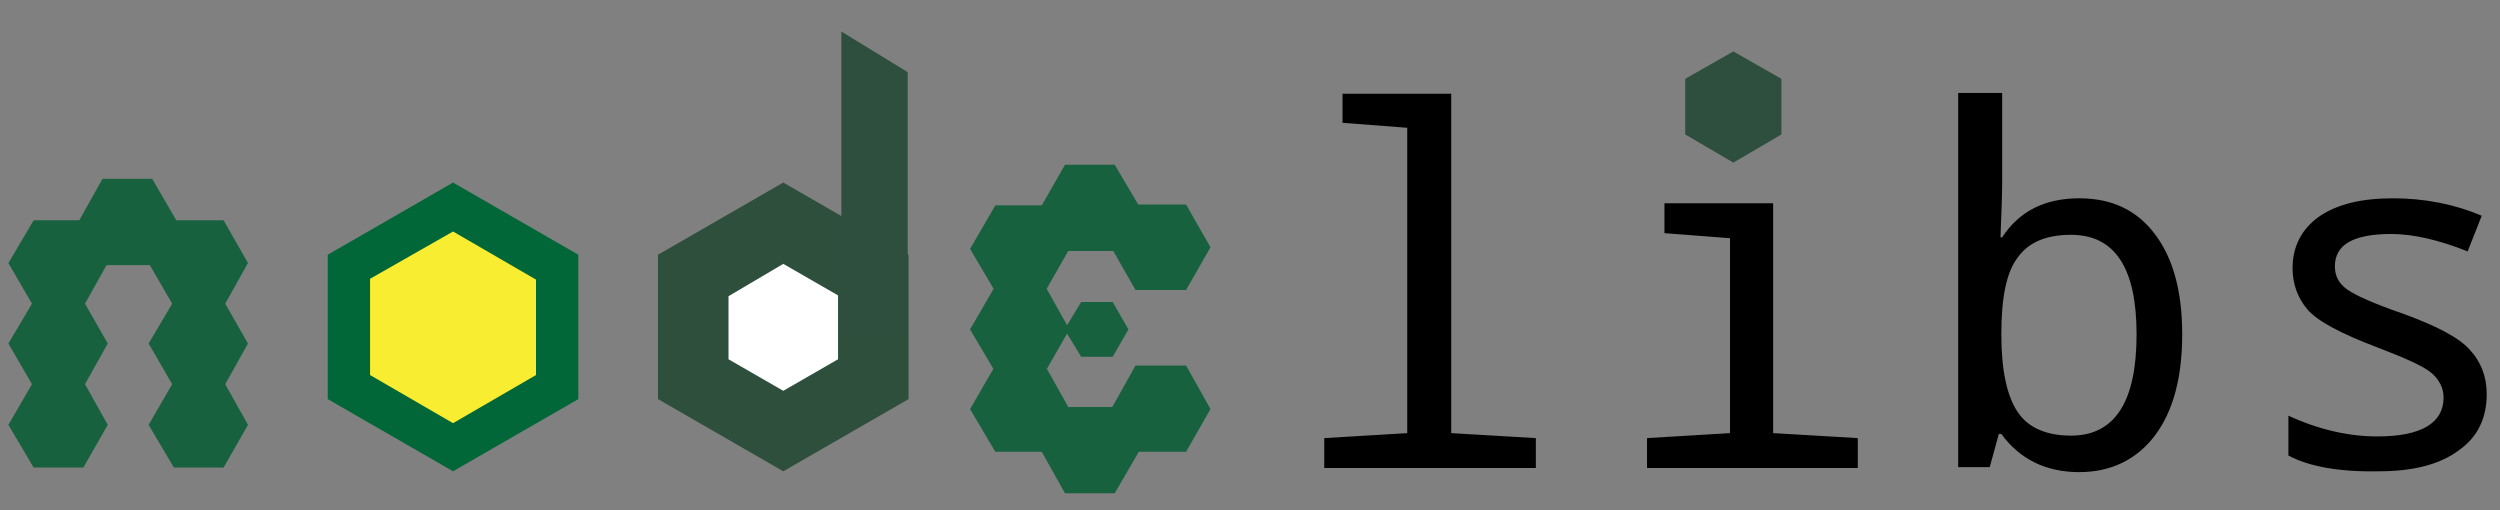 <svg xmlns="http://www.w3.org/2000/svg" version="1.1" x="0" y="0" width="301.3" height="61.5" viewBox="0 0 301.3 61.5" enable-background="new 0 0 301.333 61.5" xml:space="preserve">
  <rect x="0" y="0" width="301.3" height="61.5" fill="#808080" stroke="none"/>
  <path fill="#000" d="M169.6 15.4l-7.8-0.6v-3.5h13.1v40.9l10.2 0.6v3.6h-25.5v-3.6l10-0.6V15.4zM208.4 28.7l-7.8-0.6v-3.6h13.1v27.7l10.2 0.6v3.6h-25.4v-3.6l10-0.6V28.7zM241.2 52.3h-0.3l-1.1 4h-3.8V11.2h5.3v10.9c0 1.6-0.1 3.7-0.2 6.5h0.2c2.1-3.2 5.2-4.7 9.3-4.7 3.9 0 6.9 1.4 9.1 4.3 2.2 2.9 3.3 6.9 3.3 12.1 0 5.2-1.1 9.3-3.3 12.2 -2.2 2.9-5.3 4.4-9.1 4.4C246.5 56.9 243.4 55.3 241.2 52.3zM241.2 40.3c0 4.4 0.7 7.5 2 9.4 1.3 1.9 3.5 2.8 6.4 2.8 5.3 0 7.9-4.1 7.9-12.2 0-8-2.6-12-7.9-12 -3 0-5.1 0.9-6.4 2.7C241.8 32.8 241.2 35.9 241.2 40.3zM275.8 54.9V50.1c3.7 1.7 7.3 2.5 10.7 2.5 5.3 0 8-1.6 8-4.7 0-1.1-0.5-2.1-1.4-2.9 -0.9-0.8-3.1-1.8-6.5-3.1 -4.5-1.7-7.3-3.2-8.5-4.6 -1.2-1.4-1.8-3.1-1.8-5 0-2.6 1.1-4.7 3.2-6.2 2.2-1.5 5.1-2.2 8.9-2.2 3.8 0 7.4 0.7 10.7 2.1l-1.7 4.3c-3.5-1.4-6.6-2.1-9.2-2.1 -4.6 0-6.8 1.3-6.8 3.9 0 1.2 0.5 2.1 1.5 2.8 1 0.7 3.2 1.7 6.7 2.9 4.1 1.5 6.8 2.9 8.1 4.4 1.3 1.4 2 3.2 2 5.3 0 2.9-1.1 5.2-3.4 6.8 -2.3 1.7-5.5 2.5-9.6 2.5C281.9 56.9 278.2 56.2 275.8 54.9z"/>
  <polygon fill="#2E4F3D" points="203.1 16.2 203.1 9.5 208.9 6.2 214.7 9.5 214.7 16.2 208.9 19.6 "/>
  <polygon fill="#17613E" stroke="#17613E" stroke-width="0.5" stroke-miterlimit="10" points="1.3 51.2 4.2 46.2 9.9 46.2 12.7 51.2 9.9 56.1 4.2 56.1 "/>
  <polygon fill="#17613E" stroke="#17613E" stroke-width="0.5" stroke-miterlimit="10" points="1.3 41.4 4.2 36.5 9.9 36.5 12.7 41.4 9.9 46.4 4.2 46.4 "/>
  <polygon fill="#17613E" stroke="#17613E" stroke-width="0.5" stroke-miterlimit="10" points="1.3 31.7 4.2 26.8 9.9 26.8 12.7 31.7 9.9 36.7 4.2 36.7 "/>
  <polygon fill="#17613E" stroke="#17613E" stroke-width="0.5" stroke-miterlimit="10" points="9.7 26.8 12.5 21.8 18.2 21.8 21.1 26.8 18.2 31.7 12.5 31.7 "/>
  <polygon fill="#17613E" stroke="#17613E" stroke-width="0.5" stroke-miterlimit="10" points="18.2 41.4 21.1 36.5 26.8 36.5 29.6 41.4 26.8 46.4 21.1 46.4 "/>
  <polygon fill="#17613E" stroke="#17613E" stroke-width="0.5" stroke-miterlimit="10" points="18.2 31.7 21.1 26.8 26.8 26.8 29.6 31.7 26.8 36.7 21.1 36.7 "/>
  <polygon fill="#17613E" stroke="#17613E" stroke-width="0.5" stroke-miterlimit="10" points="18.2 51.2 21.1 46.2 26.8 46.2 29.6 51.2 26.8 56.1 21.1 56.1 "/>
  <polygon fill="#F9ED32" points="42.1 46.6 42.1 32.2 54.6 25 67.1 32.2 67.1 46.6 54.6 53.9 "/>
  <path fill="#016738" d="M54.6 27.9l10 5.8v11.5l-10 5.8 -10-5.8V33.6L54.6 27.9M54.6 22l-15.1 8.7v17.4l15.1 8.7 15.1-8.7V30.7L54.6 22 54.6 22z"/>
  <polygon fill="#FFFFFF" points="83.5 45.7 83.5 33.2 94.4 26.9 105.2 33.1 105.2 45.7 94.4 51.9 "/>
  <path fill="#2F4F3D" d="M94.4 31.8l6.6 3.8v7.7l-6.6 3.8 -6.6-3.8v-7.6L94.4 31.8M94.4 22L79.3 30.7v17.4l15.1 8.7 15.1-8.7V30.7L94.4 22 94.4 22z"/>
  <polygon fill="#2E4F3D" points="109.4 40.5 101.4 40.5 101.4 3.8 109.4 8.7 "/>
  <polygon fill="#17613E" stroke="#17613E" stroke-width="0.5" stroke-miterlimit="10" points="117.2 39.7 120.1 34.7 125.8 34.7 128.6 39.7 125.8 44.6 120.1 44.6 "/>
  <polygon fill="#17613E" stroke="#17613E" stroke-width="0.5" stroke-miterlimit="10" points="117.2 30 120.1 25 125.8 25 128.6 30 125.8 34.9 120.1 34.9 "/>
  <polygon fill="#17613E" stroke="#17613E" stroke-width="0.5" stroke-miterlimit="10" points="125.7 25 128.5 20.1 134.2 20.1 137.1 25 134.2 30 128.5 30 "/>
  <polygon fill="#17613E" stroke="#17613E" stroke-width="0.5" stroke-miterlimit="10" points="134.2 29.8 137 24.9 142.8 24.9 145.6 29.8 142.8 34.7 137 34.7 "/>
  <polygon fill="#17613E" points="128.3 39.7 130.3 36.4 134.1 36.4 136 39.7 134.1 43 130.3 43 "/>
  <polygon fill="#17613E" stroke="#17613E" stroke-width="0.5" stroke-miterlimit="10" points="117.2 49.3 120.1 44.3 125.8 44.3 128.6 49.3 125.8 54.2 120.1 54.2 "/>
  <polygon fill="#17613E" stroke="#17613E" stroke-width="0.5" stroke-miterlimit="10" points="125.7 54.2 128.5 49.3 134.2 49.3 137.1 54.2 134.2 59.2 128.5 59.2 "/>
  <polygon fill="#17613E" stroke="#17613E" stroke-width="0.5" stroke-miterlimit="10" points="134.2 49.3 137 44.3 142.8 44.3 145.6 49.3 142.8 54.2 137 54.2 "/>
</svg>
